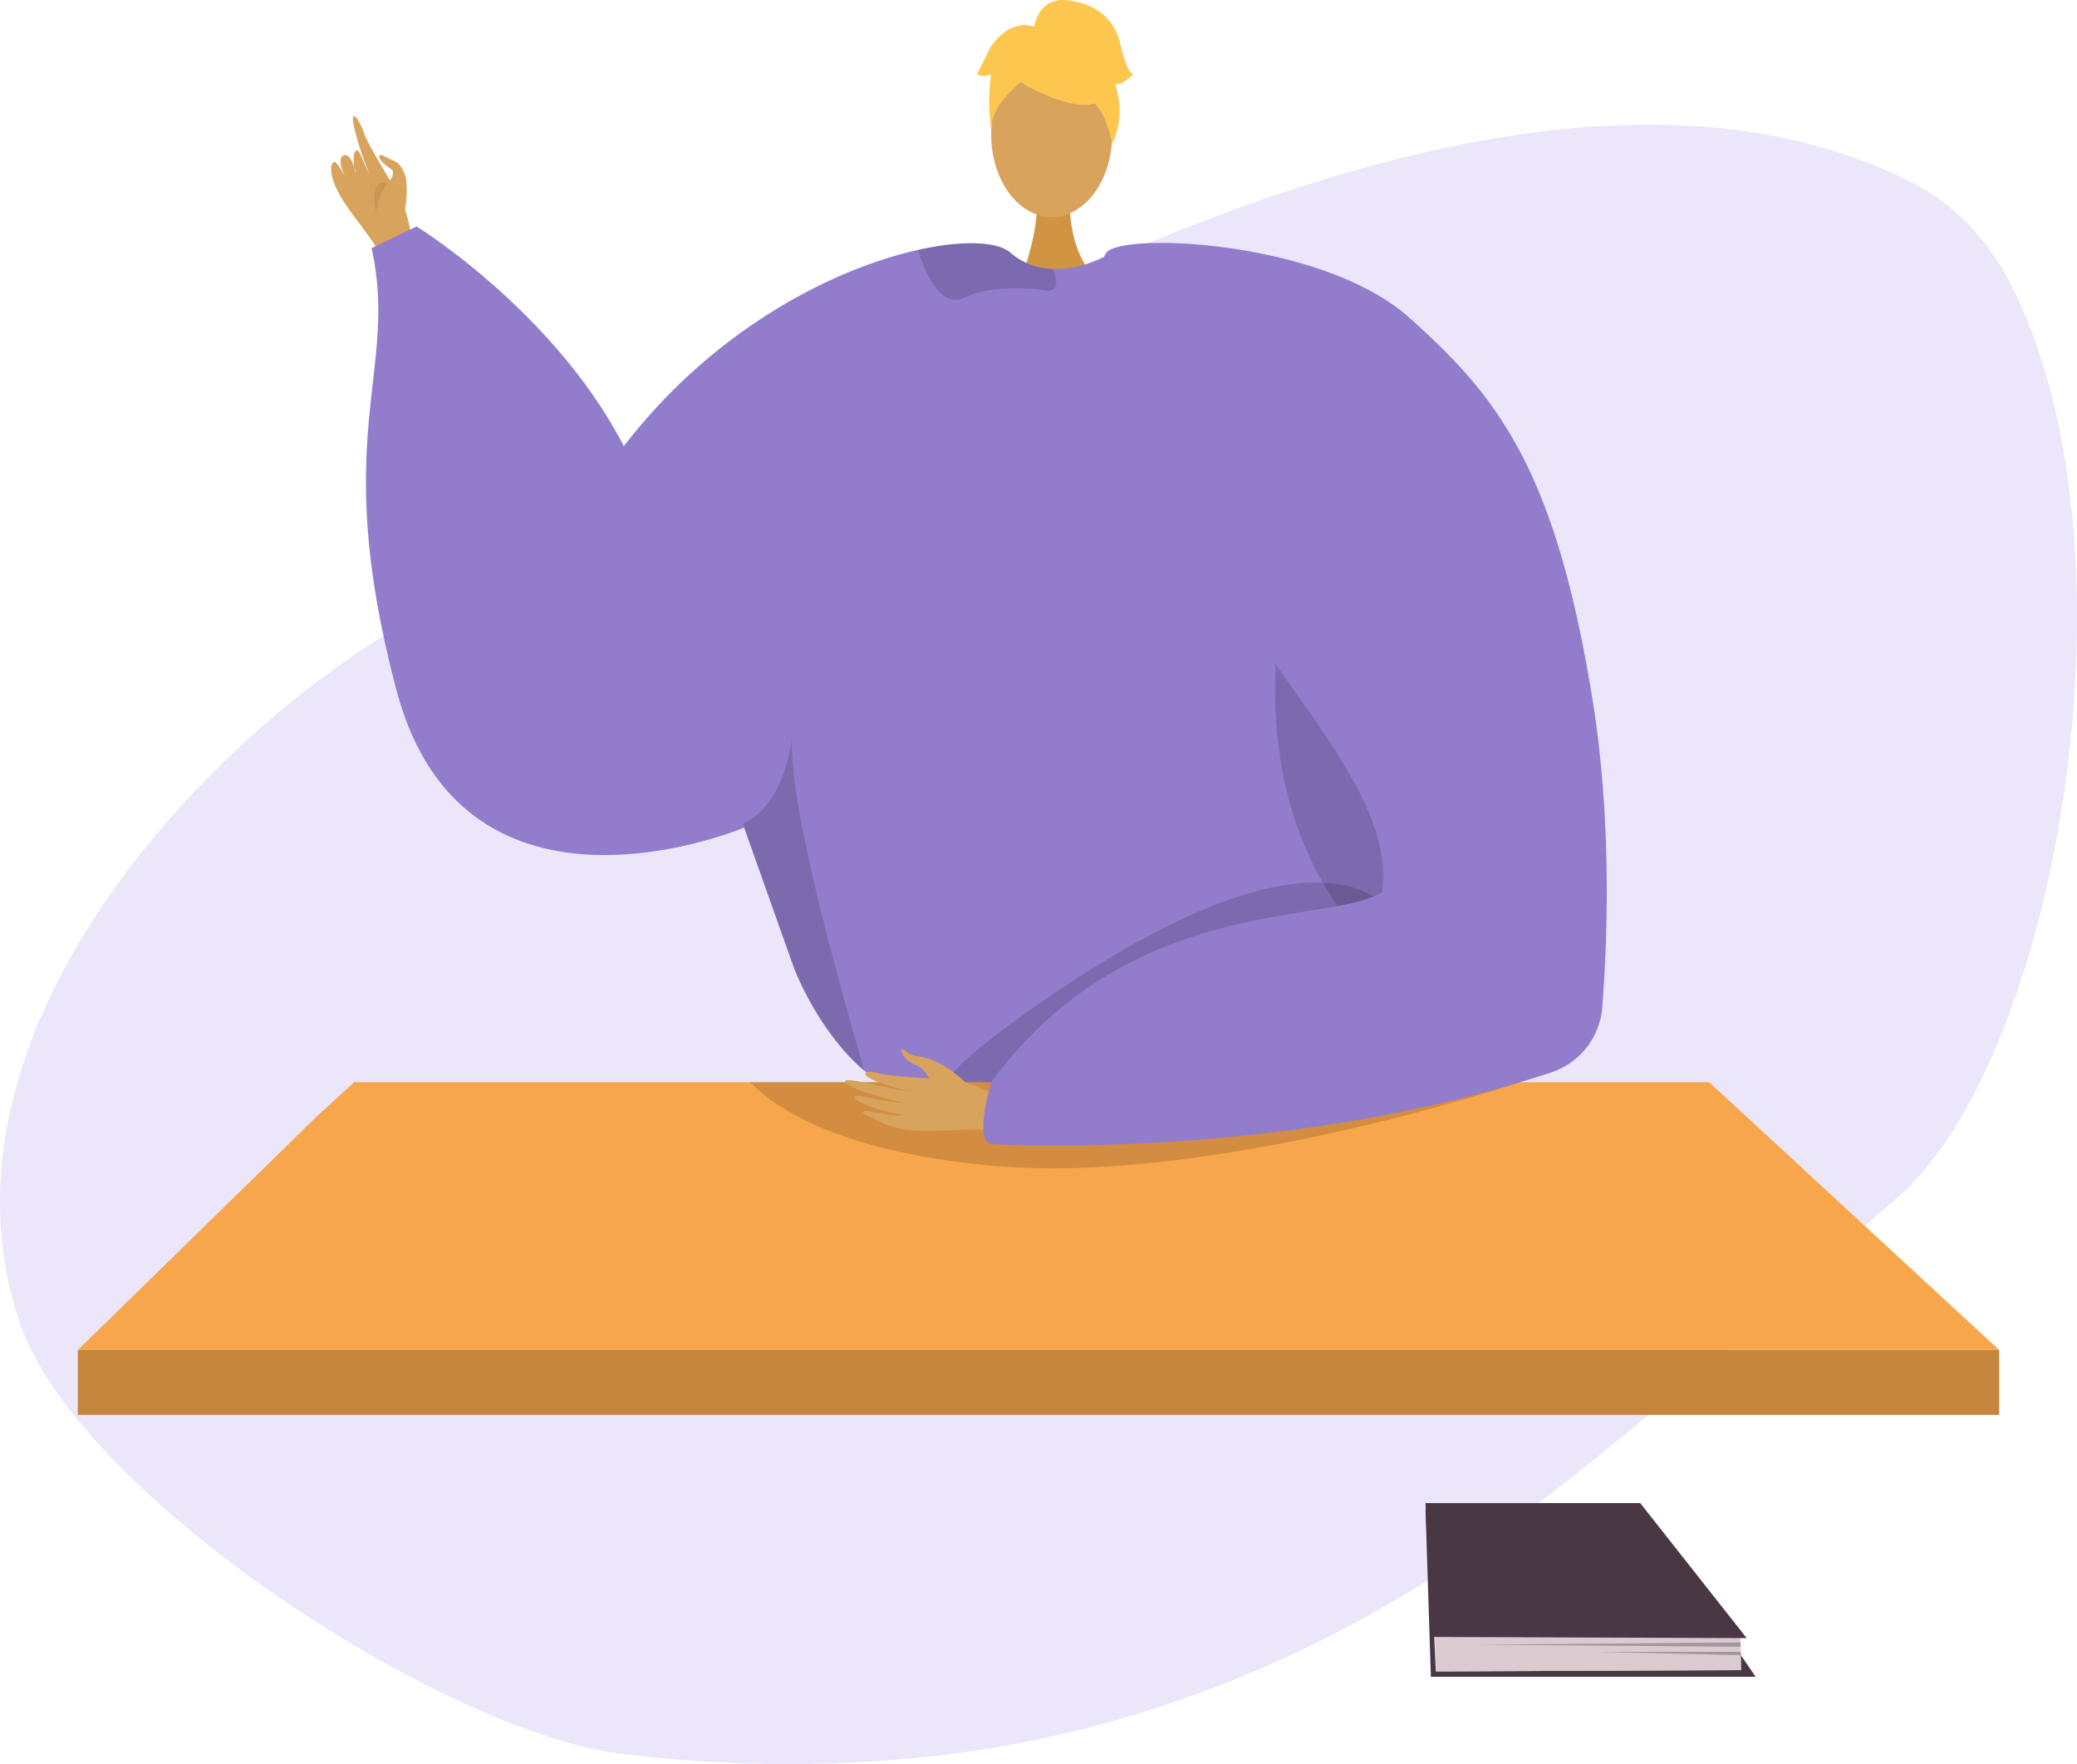 <svg xmlns="http://www.w3.org/2000/svg" width="495" height="420.369" viewBox="0 0 495 420.369"><defs><style>.a{fill:#ebe6fa;}.b,.e{fill:#d8a35d;}.b,.c{fill-rule:evenodd;}.c{fill:#c79657;}.d{fill:#d19442;}.f{fill:#927dcc;}.g{opacity:0.15;}.h{fill:#fdc64f;}.i{fill:#f7a64c;}.j{fill:#c5853c;}.k,.n{fill:#4a3744;}.l{fill:#eadbe1;}.m{fill:#d9cbd0;}.n{opacity:0.36;}</style></defs><g transform="translate(-478.142 -151.332)"><g transform="translate(478.142 151.332)"><path class="a" d="M623.281,655.917a319.443,319.443,0,0,0,77.111.49c39.611-4.7,78.565-18.423,114.2-40.551,39.668-24.63,76.842-60.734,113.357-91.983,38.519-32.964,59.4-154.13,27.749-217.366-5.415-10.819-13.689-19.574-23.123-24.463-111.47-57.763-297.47,78.251-343.262,96.387-47.929,18.983-133.948,98.476-108.6,174.526C494.4,594,580.325,650.076,623.281,655.917Z" transform="translate(-476.142 -238.137)"/><g transform="translate(18.543)"><g transform="translate(60.372 27.66)"><path class="b" d="M575.4,304.294c-.306-1.048-1.248-13.667-4.141-18.887s-7.673-12.715-8.7-15.728c-1.209-3.543-3.944-6.9-1.782.775a73.017,73.017,0,0,0,3.178,9.286c.314.506-.3-.354-1.964-4.311-1.77-4.207-2.388,1.736-1.311,3.749,0,0,.3.218-1.034-2.723-1.133-2.5-4.17-1.625-1.632,3.47-.045.09-2.068-3.808-2.688-3.129-1.508,1.655.407,6.141,2.191,8.957,3.477,5.492,8.551,10.713,9.927,15.43Z" transform="translate(-554.783 -265.804)"/><path class="b" d="M572.359,288.063s1.012-5.961-.127-8.6c-1.345-3.118-1.918-2.533-4.851-4.133-1.668-1.031-2.042.78,1.978,3.3.716,2.317-1.962,2.986-1.846,4.594s1.229,5.892,2.243,6.46S572.359,288.063,572.359,288.063Z" transform="translate(-554.743 -265.772)"/><path class="c" d="M568.159,281.739s-2.5,3.645-2.563,6.272S563.283,280.245,568.159,281.739Z" transform="translate(-554.747 -265.749)"/></g><g transform="translate(68.668)"><path class="d" d="M730.295,284.622S729.1,298,737.346,305.4s-19.014,0-19.014,0,5.074-12.811,3.936-20.773S730.295,284.622,730.295,284.622Z" transform="translate(-562.508 -238.091)"/><ellipse class="e" cx="14.424" cy="19.68" rx="14.424" ry="19.68" transform="translate(149.01 12.358)"/><path class="f" d="M608.861,369.618c21.836-45.676,60.806-66.514,85.688-72.047,10.769-2.4,18.9-1.929,21.868.635a16.125,16.125,0,0,0,10.069,3.912,21.838,21.838,0,0,0,5.654-.515,28.168,28.168,0,0,0,5.993-2.038c.92-.427,1.457-.734,1.457-.734a58.429,58.429,0,0,1,15.229.909C811.11,310.761,820.9,405.148,820.4,413.267c-.307,4.832-5.3,26.722-11.548,46.179-5.116,15.975-11.088,30.315-16,32.3-10.89,4.382-93.116,10.4-110.02,2.333-.394-.3-.822-.613-1.227-.964-6.344-5.16-13.224-15.349-16.873-24.891,0-.011-9.718-27.4-11.7-32.979-.022-.054-.033-.1-.055-.141-.065-.22-.143-.428-.219-.625-.022-.076-.055-.142-.077-.219" transform="translate(-562.89 -238.039)"/><path class="g" d="M652.536,433.848c.022.076.055.143.077.219.076.2.154.405.219.625.022.043.033.087.055.142,1.983,5.577,11.7,32.968,11.7,32.979,3.649,9.542,10.529,19.732,16.873,24.892-4.306-15.59-17.727-60.784-17.212-78.992C661.685,431.262,652.536,433.837,652.536,433.848Z" transform="translate(-562.738 -237.628)"/><path class="g" d="M783.731,368.712S756.482,450.055,832.084,484.6l1.536,1.021-.39-19.131s-35.624-49.711-35.758-50.99S783.731,368.712,783.731,368.712Z" transform="translate(-562.297 -237.785)"/><path class="g" d="M727.141,305.349c.043,1.3-.646,2.159-2.74,1.874-6.53-.888-13.9-.7-19.261,1.753a4.553,4.553,0,0,1-4.4-.187c-3.429-2-5.554-7.987-6.4-10.638a1.842,1.842,0,0,1-.087-.581c10.769-2.4,18.9-1.929,21.868.635a16.125,16.125,0,0,0,10.069,3.912A8.892,8.892,0,0,1,727.141,305.349Z" transform="translate(-562.592 -238.039)"/><g transform="translate(145.674)"><g transform="translate(3.045 5.487)"><path class="h" d="M720.532,258.963s24.972,13.846,17.56-8.384C732.964,235.2,703.5,249.054,720.532,258.963Z" transform="translate(-711.238 -243.708)"/><path class="h" d="M724.167,253.649s-13.972,8.29-12.624,16.607c0,0-3.081-24.829,10.812-25.453s19.27.716,18.037,26.973C740.391,271.775,736.355,250.889,724.167,253.649Z" transform="translate(-711.252 -243.704)"/></g><path class="h" d="M721.712,244.986s.7-7.736,8.371-6.64,10.956,5.478,12.052,9.86,2.191,7.67,3.286,7.67c0,0-3.286,3.286-4.382,2.191,0,0,2.844,7.879-.77,14.348,0,0-1.422-9.966-6.9-11.06S721.712,244.986,721.712,244.986Z" transform="translate(-708.171 -238.24)"/><path class="h" d="M722.46,244.9s-5.477-3.287-10.955,4.382l-3.287,6.574s1.1,1.095,3.287,0c0,0-1,7.719.048,12.076l3.238-13.172Z" transform="translate(-708.218 -238.219)"/></g><path class="g" d="M808.034,456.359S793.94,426.8,721.682,477.606,789.5,465.141,789.5,465.141Z" transform="translate(-562.569 -237.509)"/><path class="f" d="M653.2,435.258s-66.691,28.293-82.872-32.724.65-75.652-5.93-105.354l10.727-5.165s40.375,24.893,54.2,63.323S653.2,435.258,653.2,435.258Z" transform="translate(-563.05 -238.053)"/></g><path class="i" d="M494.62,559.055H952.534l-69.129-63.834H560.485l-8.616,7.878Z" transform="translate(-494.62 -237.344)"/><path class="g" d="M654.317,495.221c5.79,6.046,20.862,16.505,57.421,19.893,52.5,4.86,126.1-19.893,126.1-19.893Z" transform="translate(-494.064 -237.344)"/><g transform="translate(182.859 57.894)"><g transform="translate(0 192.195)"><path class="b" d="M720.628,502.215c-1.039-.348-12-6.913-17.943-7.461s-14.829-.8-17.9-1.669c-3.609-1.027-4.521.407-.362,1.994a58.531,58.531,0,0,0,9.466,2.68c.594.025-3.277-.5-7.486-1.368-4.475-.927-9.327-2.189-9.549-1.392-.431,1.545,12.456,5.02,14.727,5.265a57.31,57.31,0,0,1-5.986-.724c-2.7-.48-5.8-1.436-6.406-.876-.958.883,5.867,3.561,11.509,4.343.1.183-1.724.469-8.362-.91-.667-.138-2.366.153-.182,1.163,4.6,2.125,6.418,3.38,13.08,3.587,6.5.2,13.669-1.135,18.343.433Z" transform="translate(-676.844 -487.441)"/><path class="b" d="M705.5,495.357s-5.031-5.284-10.679-6.155c-3.358-.518-3.279-1.364-3.852-1.616-1.9-.837-.06,2.691,2.792,3.6,2.318.736,3.613,4.7,5.006,5.537s5.563,2.381,6.6,1.836S705.5,495.357,705.5,495.357Z" transform="translate(-676.798 -487.459)"/></g><path class="f" d="M811.2,313.742c20.638,18.465,34.916,35.615,43.824,92.031,4.52,28.622,3.343,57.246,2.166,72.339a17.834,17.834,0,0,1-12.256,15.508c-64.659,21.327-133.676,17.068-133.676,17.068-3.7-1.378.291-14.775.291-14.775,33.081-44.894,80.359-37.346,93.078-45.22,3.968-23.272-28-52.4-31.772-66.832C762.98,346,730.481,313.241,738.889,298.4,741.8,293.271,790.383,295.116,811.2,313.742Z" transform="translate(-676.73 -295.933)"/></g><rect class="j" width="457.914" height="15.438" transform="translate(0 321.711)"/></g></g><g transform="translate(817.877 509.512)"><path class="k" d="M818.039,546.741h77.4L868.22,506.767H816.763Z" transform="translate(-816.763 -505.349)"/><path class="l" d="M819.206,545.468l-1.781-39.257h49.623l24.984,38.938Z" transform="translate(-816.761 -505.351)"/><path class="m" d="M892.023,545.033l-72.82.325v-8.229h72.576l.041,1.321.041,1.036.02,1.2.041.793Z" transform="translate(-816.755 -505.243)"/><path class="k" d="M893.311,537.532l-75.272-.283-1.276-31.895h51.173Z" transform="translate(-816.763 -505.354)"/><path class="n" d="M891.826,539.481l-62.885-.508,62.844-.528Z" transform="translate(-816.721 -505.239)"/><path class="n" d="M891.789,541.465l-34.866-.793h34.825Z" transform="translate(-816.623 -505.231)"/></g></g></svg>